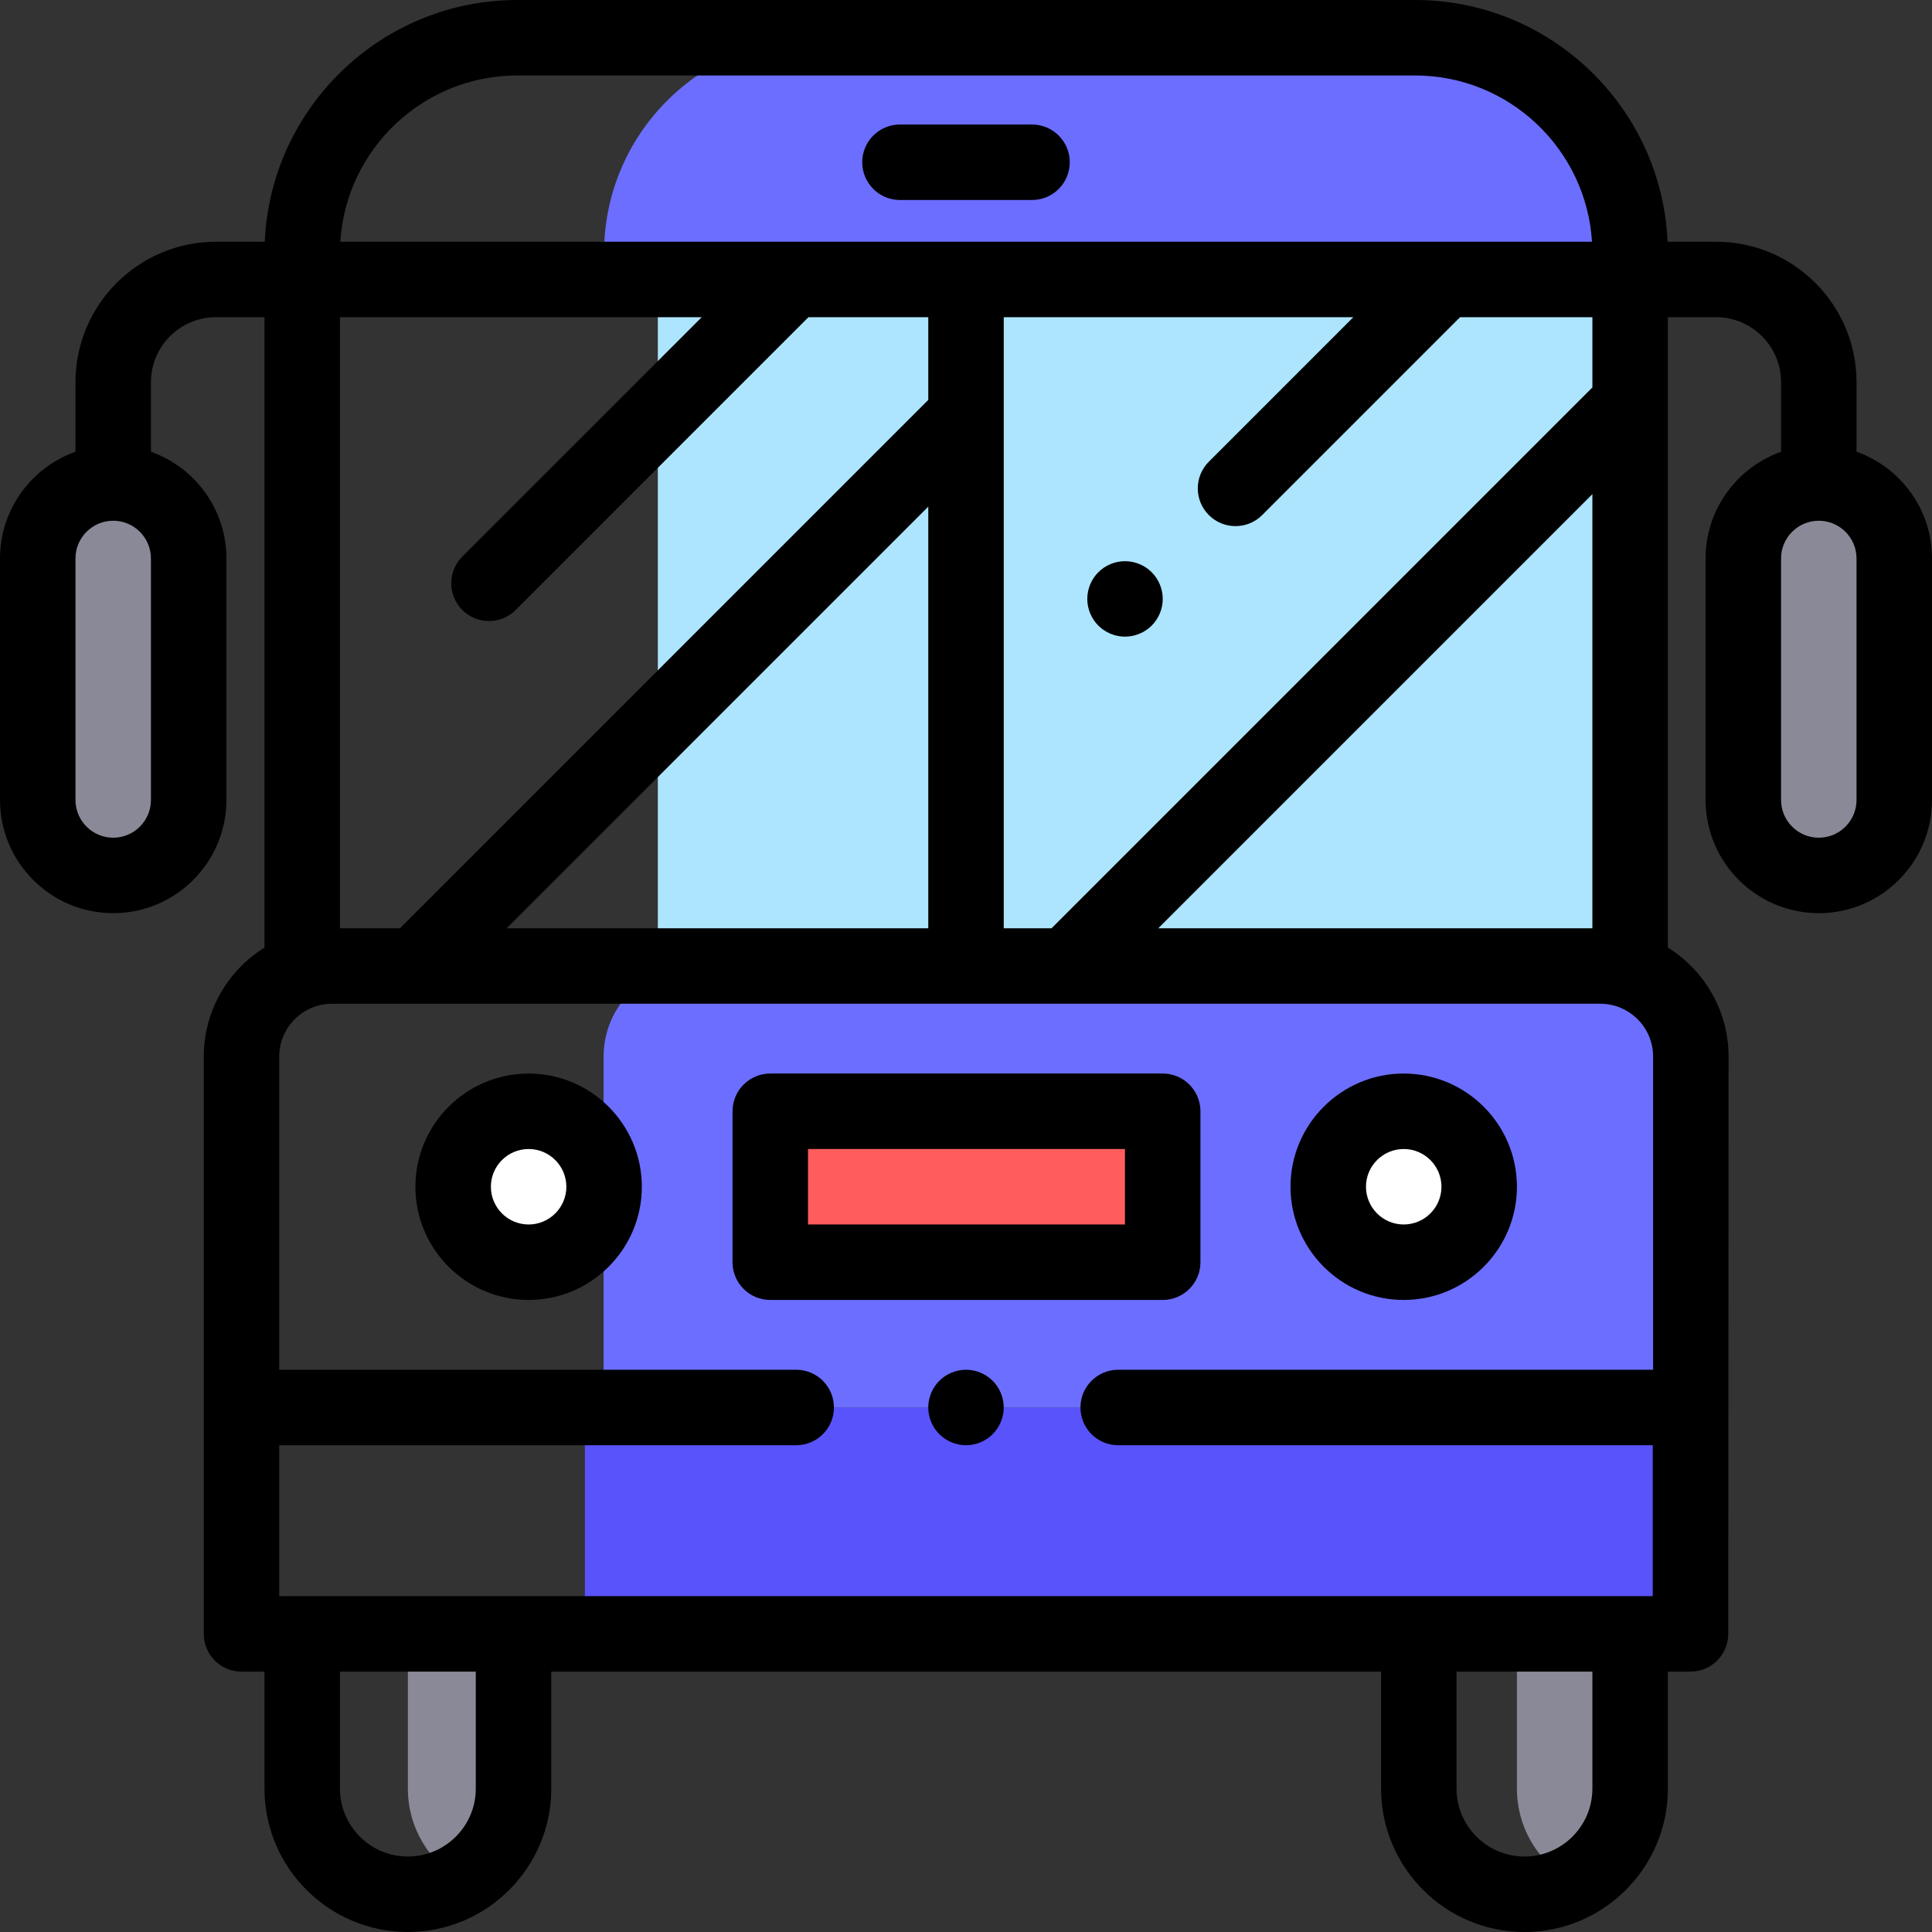 <?xml version="1.0" encoding="UTF-8"?>
<!DOCTYPE svg PUBLIC "-//W3C//DTD SVG 1.1//EN" "http://www.w3.org/Graphics/SVG/1.1/DTD/svg11.dtd">
<!-- Creator: CorelDRAW 2019 (64 Bit) -->
<svg xmlns="http://www.w3.org/2000/svg" xml:space="preserve" width="180.622mm" height="180.622mm" version="1.1" style="shape-rendering:geometricPrecision; text-rendering:geometricPrecision; image-rendering:optimizeQuality; fill-rule:evenodd; clip-rule:evenodd"
viewBox="0 0 18182.52 18182.53"
 xmlns:xlink="http://www.w3.org/1999/xlink">
 <rect x="0" y="0" width="18182.52" height="18182.53" fill="#333333" stroke="none"/>
 <defs>
  <style type="text/css">
   <![CDATA[
    .fil6 {fill:black}
    .fil3 {fill:#5953FC}
    .fil2 {fill:#6C6EFF}
    .fil0 {fill:#898998}
    .fil1 {fill:#ADE5FF}
    .fil5 {fill:#FF5D5D}
    .fil4 {fill:white}
   ]]>
  </style>
 </defs>
 <g id="Camada_x0020_1">
  <g id="_2813845781360">
   <g>
    <path class="fil0" d="M4335.75 17694.08c297.01,-172.02 497.18,-493.01 497.18,-861.05l0 -1456.02 -994.36 0.01 0 1456.02c0,368.03 200.03,689.03 497.18,861.05l0 -0.01zm0 0z"/>
    <path class="fil0" d="M14808.81 17713.64c316.56,-166.33 532.69,-498.15 532.69,-880.61l0 -1456.02 -1065.39 0.01 0 1456.02c0,382.46 216.13,714.28 532.69,880.61l0 -0.01zm0 0z"/>
    <path class="fil0" d="M17117.15 8238.96c-392.31,0 -710.26,-317.95 -710.26,-710.26l0 -2272.82c0,-392.31 317.95,-710.26 710.26,-710.26 392.31,0 710.26,317.95 710.26,710.26l0 2272.82c0,392.31 -317.95,710.26 -710.26,710.26zm0 0z"/>
    <path class="fil0" d="M1065.38 8238.96c392.31,0 710.26,-317.95 710.26,-710.26l0 -2272.82c0,-392.31 -317.95,-710.26 -710.26,-710.26 -392.31,0 -710.26,317.95 -710.26,710.26l0 2272.82c0,392.31 317.95,710.26 710.26,710.26zm0 0z"/>
   </g>
   <path class="fil1" d="M13609.43 355.13l-5686.34 0c-956.49,0 -1732.08,775.45 -1732.08,1732.08l0 7004.06 9150.5 0 0 -7004.06c0,-956.63 -775.45,-1732.08 -1732.08,-1732.08zm0 0z"/>
   <path class="fil2" d="M13317.28 355.13l-5607.82 0c-1117.96,0 -2024.22,906.27 -2024.22,2024.22l0 250.81 9656.27 0 0 -250.81c0,-1117.96 -906.27,-2024.22 -2024.22,-2024.22zm0 0z"/>
   <path class="fil3" d="M5504.47 13246.25l10405.23 0 0 2130.77 -10405.23 0 0 -2130.77zm0 0z"/>
   <path class="fil2" d="M15060.6 9091.27l-8527.78 0c-470.83,0 -852.31,381.62 -852.31,852.3l0 3302.68 10232.39 0 0 -3302.68c0,-470.68 -381.63,-852.3 -852.31,-852.3l0.01 0zm0 0z"/>
   <path class="fil4" d="M5685.23 11168.76c0,392.31 -318.08,710.26 -710.26,710.26 -392.31,0 -710.26,-317.95 -710.26,-710.26 0,-392.31 317.95,-710.26 710.26,-710.26 392.17,0 710.26,317.95 710.26,710.26zm0 0z"/>
   <path class="fil4" d="M13921 11168.76c0,392.31 -317.95,710.26 -710.26,710.26 -392.31,0 -710.26,-317.95 -710.26,-710.26 0,-392.31 317.95,-710.26 710.26,-710.26 392.31,0 710.26,317.95 710.26,710.26zm0 0z"/>
   <path class="fil5" d="M7249.18 10458.5l3693.32 0 0 1420.51 -3693.32 0.01 0 -1420.52zm0 0z"/>
   <path class="fil6" d="M17472.27 4251.54l0 -654.76c0,-728.84 -592.89,-1321.74 -1321.74,-1321.74l-456.53 -0.01c-54.79,-1263.75 -1099.65,-2275.03 -2376.72,-2275.03l-8448.85 0c-1277.07,0 -2321.92,1011.28 -2376.72,2275.03l-459.72 0c-728.84,0 -1321.74,592.89 -1321.74,1321.74l0 654.76c-413.4,146.63 -710.26,541.43 -710.26,1004.35l0 2272.82c0,587.49 477.89,1065.38 1065.38,1065.38 587.49,0 1065.38,-477.89 1065.38,-1065.38l0 -2272.82c0,-462.91 -296.86,-857.72 -710.26,-1004.35l0 -654.76c0,-337.23 274.25,-611.49 611.49,-611.49l457.09 0.01 0 5932.58c-342.78,213.35 -571.39,593.17 -571.39,1025.7l0 5433.45c0,196.15 158.97,355.13 355.13,355.13l216.26 -0.01 0 1100.89c0,744.1 605.39,1349.49 1349.49,1349.49 743.96,0 1349.49,-605.39 1349.49,-1349.49l0 -1100.89 7809.61 0 0 1100.89c0,744.1 605.39,1349.49 1349.49,1349.49 744.1,0 1349.49,-605.39 1349.49,-1349.49l0 -1100.89 213.06 0c196.15,0 355.13,-158.97 355.13,-355.13l3.19 -5433.45c0,-432.53 -228.75,-812.35 -571.39,-1025.7l0 -5932.58 453.89 0.01c337.23,0 611.49,274.25 611.49,611.49l0 654.9c-413.4,146.49 -710.26,541.29 -710.26,1004.2l0 2272.82c0,587.49 477.89,1065.38 1065.38,1065.38 587.49,0 1065.38,-477.89 1065.38,-1065.38l0 -2272.82c0,-462.91 -296.86,-857.72 -710.26,-1004.35l0.01 0zm-16051.76 3277.17c0,195.88 -159.25,355.13 -355.13,355.13 -195.88,0 -355.13,-159.25 -355.13,-355.13l0 -2272.82c0,-195.88 159.25,-355.13 355.13,-355.13 195.88,0 355.13,159.25 355.13,355.13l0 2272.82zm14137.26 2414.86l0 2947.56 -5034.21 -0.01c-196.15,0 -355.13,158.97 -355.13,355.13 0,196.16 158.97,355.13 355.13,355.13l5031.02 0 0 1420.51 -12926.63 0 0 -1420.51 4865.24 0c196.15,0 355.13,-158.97 355.13,-355.13 0,-196.16 -158.97,-355.13 -355.13,-355.13l-4865.24 0 0 -2947.56c0,-274.11 223.07,-497.18 497.18,-497.18l11935.47 0.01c274.11,0 497.18,223.07 497.18,497.18l-0.01 0zm-12358.43 -6958.27l3404.79 0 -2253.39 2253.26c-138.59,138.72 -138.59,363.59 0,502.31 69.36,69.36 160.22,104.04 251.22,104.04 90.86,0 181.72,-34.68 251.08,-104.04l2755.43 -2755.56 1127.8 -0.01 0 778.37 -4972.48 4972.48 -564.46 -0.01 0 -5750.84zm9537.25 0l-1359.89 1359.89c-138.72,138.72 -138.72,363.59 0,502.31 69.36,69.36 160.22,104.04 251.08,104.04 90.86,0 181.86,-34.68 251.08,-104.04l1862.2 -1862.2 1245.31 0 0 661.7c-3.05,2.78 -6.24,5.41 -9.16,8.33l-5080.82 5080.82 -449.87 0 0 -5750.84 3290.06 0zm-7968.31 5750.84l3968 -3968 0 3968 -3968 0zm6132.6 0l4085.49 -4085.49 0 4085.49 -4085.49 0zm-6032.45 -8025.88l8448.85 0c885.32,0 1611.39,692.92 1665.49,1564.78l-11779.97 -0.01c54.1,-871.87 780.31,-1564.78 1665.63,-1564.78l0 0.01zm-390.63 16122.78c0,352.49 -286.88,639.23 -639.23,639.23 -352.49,0 -639.23,-286.74 -639.23,-639.23l0 -1100.89 1278.46 0 0 1100.89zm10508.58 0c0,352.49 -286.74,639.23 -639.23,639.23 -352.49,0 -639.23,-286.74 -639.23,-639.23l0 -1100.89 1278.46 0 0 1100.89zm2485.89 -9304.33c0,195.88 -159.25,355.13 -355.13,355.13 -195.88,0 -355.13,-159.25 -355.13,-355.13l0 -2272.82c0,-195.88 159.25,-355.13 355.13,-355.13 195.88,0 355.13,159.25 355.13,355.13l0 2272.82zm0 0z"/>
   <path class="fil6" d="M10587.79 5991.67c93.36,0 185.05,-38.01 251.08,-104.04 66.03,-66.31 104.04,-157.59 104.04,-251.08 0,-93.78 -38.01,-184.91 -104.04,-251.08 -66.03,-66.31 -157.72,-104.04 -251.08,-104.04 -93.36,0 -185.05,37.73 -251.08,104.04 -66.03,65.76 -104.04,157.31 -104.04,251.08 0,93.5 38.01,185.05 104.04,251.08 66.03,66.03 157.72,104.04 251.08,104.04zm0 0z"/>
   <path class="fil6" d="M9091.27 12891.12c-93.36,0 -185.05,38.01 -251.08,104.04 -66.03,66.03 -104.04,157.72 -104.04,251.08 0,93.36 38.01,185.05 104.04,251.08 66.03,66.03 157.72,104.04 251.08,104.04 93.36,0 185.05,-38.01 251.08,-104.04 66.02,-66.03 104.03,-157.72 104.03,-251.08 0,-93.36 -38.01,-185.05 -104.03,-251.08 -66.03,-66.03 -157.72,-104.04 -251.08,-104.04zm0 0z"/>
   <path class="fil6" d="M4974.98 10103.38c-587.49,0 -1065.38,477.89 -1065.38,1065.38 0,587.49 477.89,1065.38 1065.38,1065.38 587.35,0 1065.38,-477.89 1065.38,-1065.38 0,-587.49 -478.03,-1065.38 -1065.38,-1065.38zm0 1420.51c-195.88,0 -355.13,-159.25 -355.13,-355.13 0,-195.88 159.25,-355.13 355.13,-355.13 195.74,0 355.13,159.25 355.13,355.13 0,195.88 -159.39,355.13 -355.13,355.13zm0 0z"/>
   <path class="fil6" d="M13210.74 12234.13c587.49,0 1065.38,-477.89 1065.38,-1065.38 0,-587.49 -477.89,-1065.38 -1065.38,-1065.38 -587.49,0 -1065.38,477.89 -1065.38,1065.38 0,587.49 477.89,1065.38 1065.38,1065.38zm0 -1420.51c195.88,0 355.13,159.25 355.13,355.13 0,195.88 -159.25,355.13 -355.13,355.13 -195.88,0 -355.13,-159.25 -355.13,-355.13 0,-195.88 159.25,-355.13 355.13,-355.13zm0 0z"/>
   <path class="fil6" d="M7249.18 10103.38c-196.15,0 -355.13,158.97 -355.13,355.13l0 1420.51c0,196.15 158.97,355.13 355.13,355.13l3693.32 -0.01c196.02,0 355.13,-158.97 355.13,-355.13l0 -1420.51c0,-196.15 -159.11,-355.13 -355.13,-355.13l-3693.32 0.01zm3338.19 1420.51l-2983.06 0 0 -710.26 2983.06 0 0 710.26zm0 0z"/>
   <path class="fil6" d="M8469.8 1882.17l1242.93 0c196.15,0 355.13,-158.97 355.13,-355.13 0,-196.16 -158.97,-355.13 -355.13,-355.13l-1242.93 0.01c-196.15,0 -355.13,158.97 -355.13,355.13 0,196.16 158.97,355.13 355.13,355.13l0 -0.01zm0 0z"/>
  </g>
 </g>
</svg>
